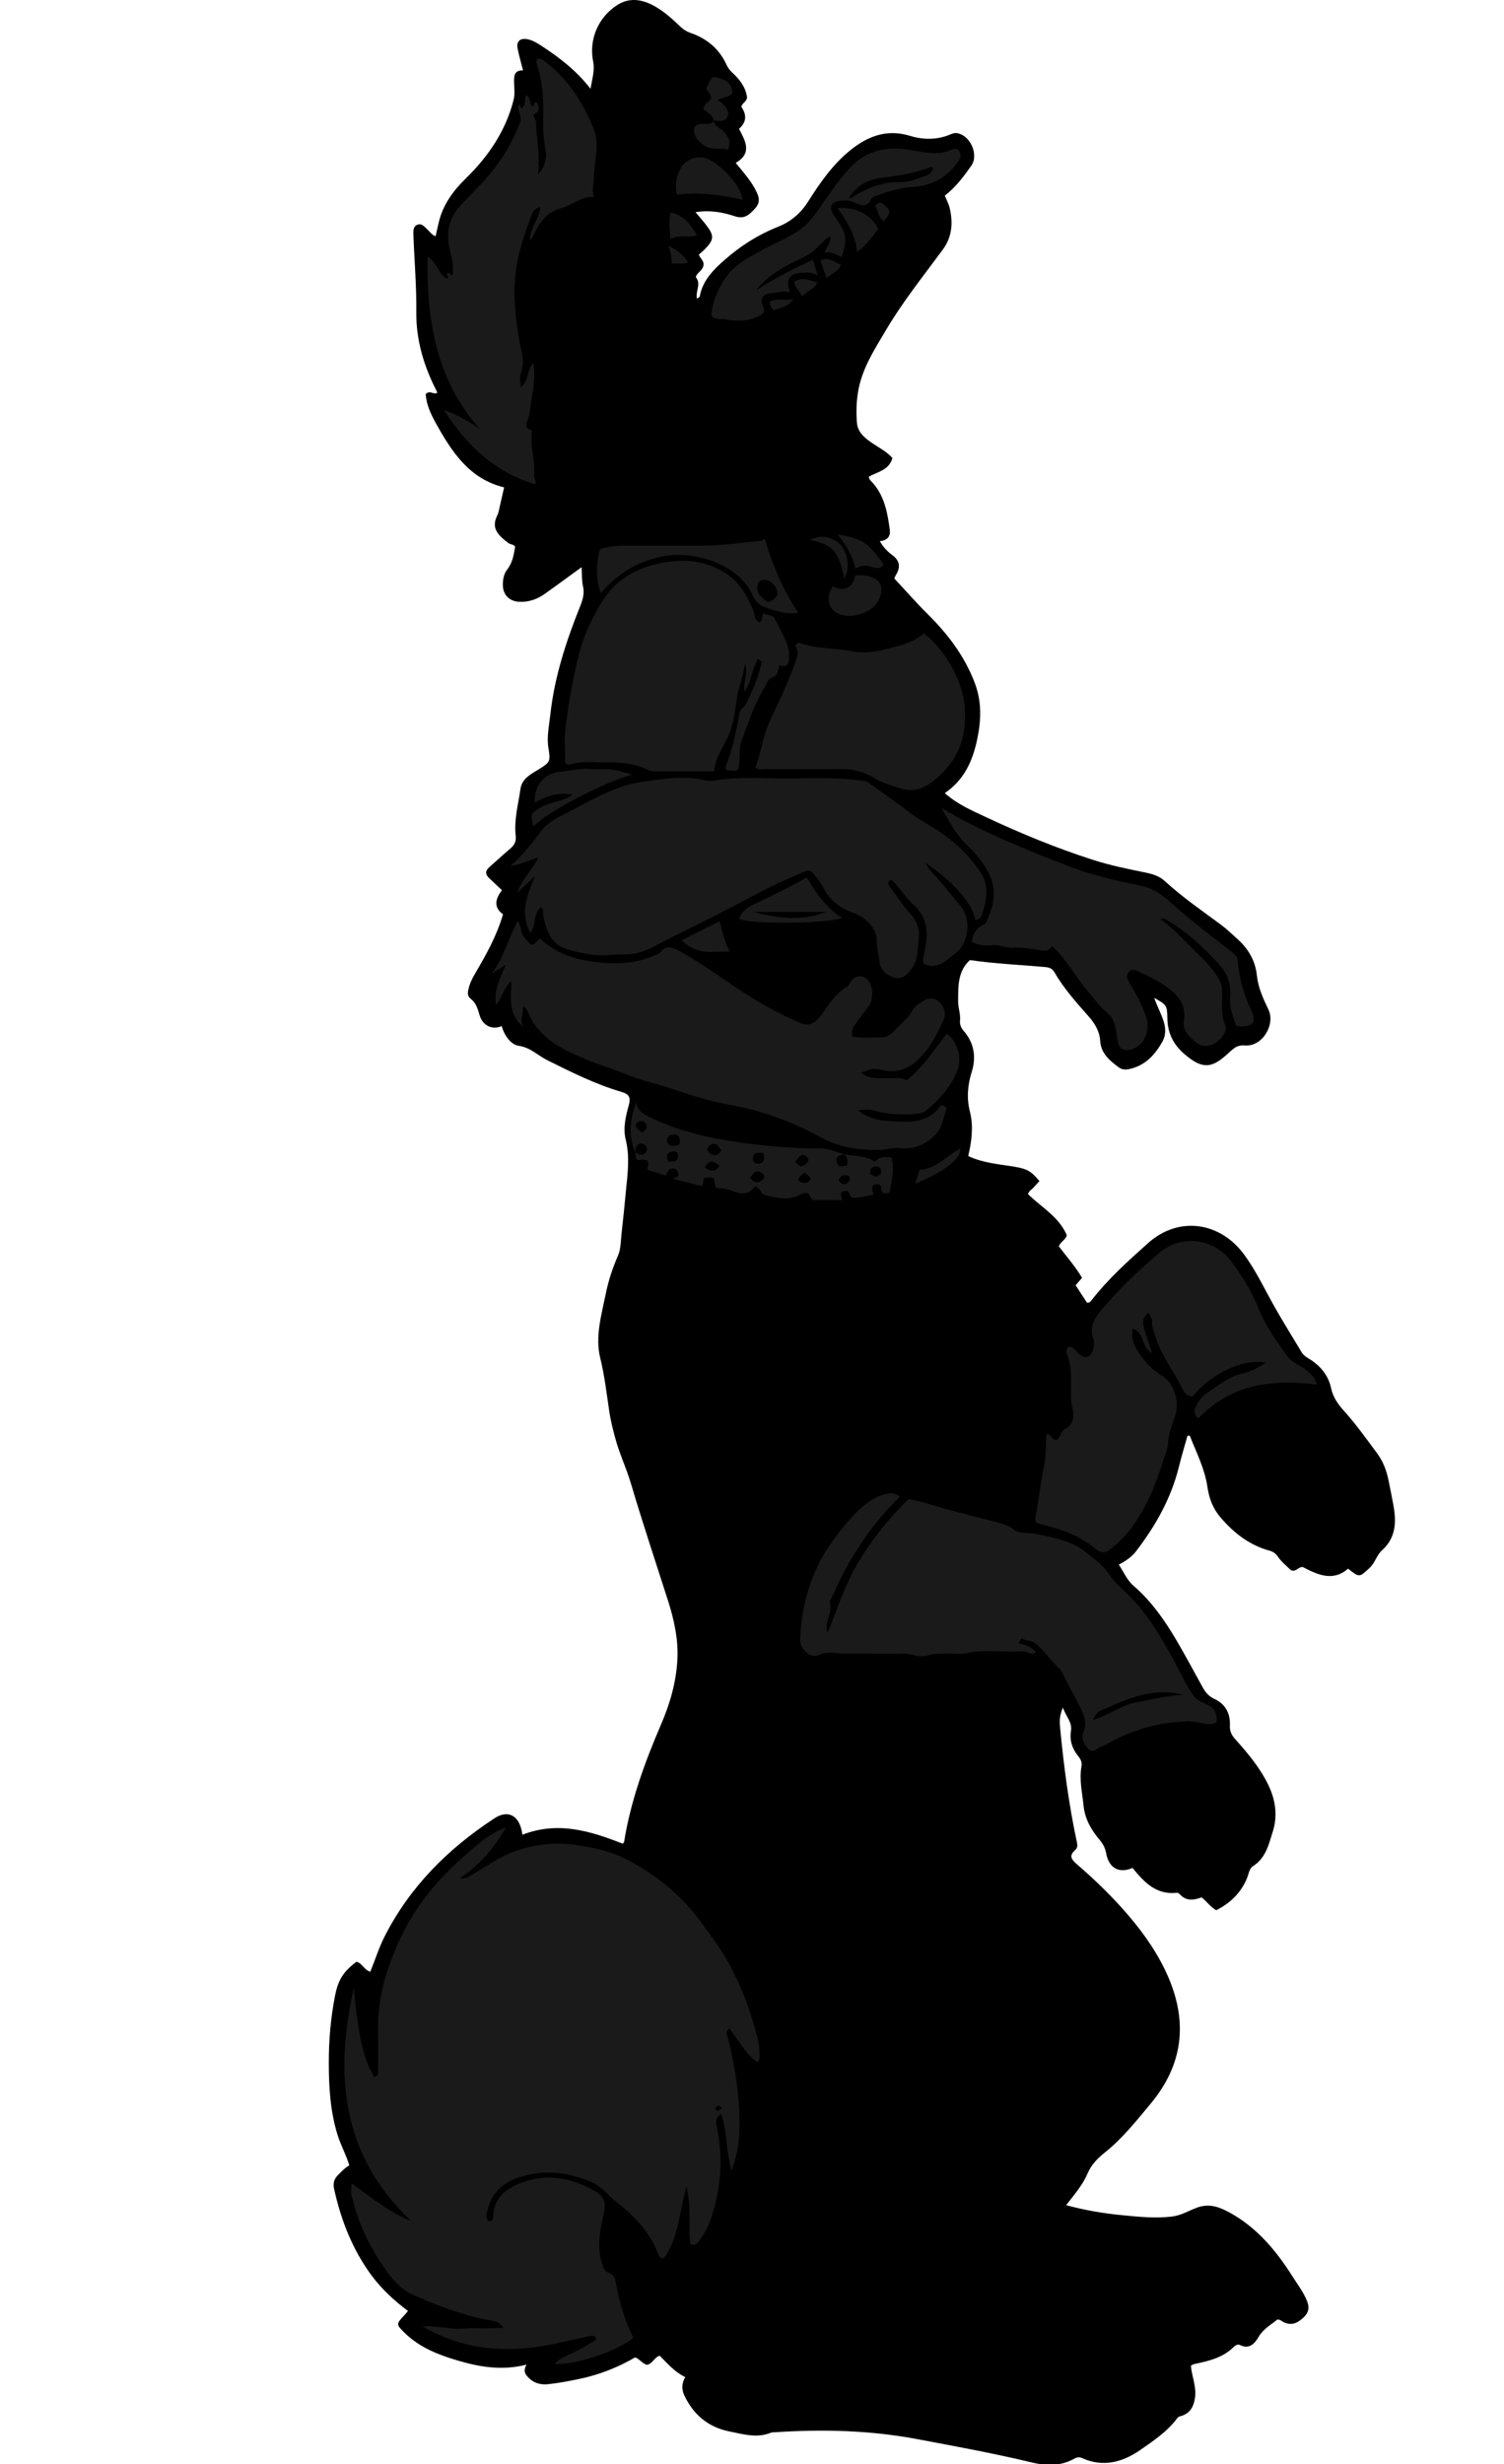 <?xml version="1.0" encoding="utf-8"?>
<!-- Generator: Adobe Illustrator 24.0.2, SVG Export Plug-In . SVG Version: 6.00 Build 0)  -->
<svg version="1.1" id="Layer_1" xmlns="http://www.w3.org/2000/svg" xmlns:xlink="http://www.w3.org/1999/xlink" x="0px" y="0px"
	 viewBox="0 0 160 262.1" style="enable-background:new 0 0 160 262.1;" xml:space="preserve">
<style type="text/css">
	.st0{fill:#1A1A1A;}
</style>
<g>
	<g>
		<path d="M55.57,195.15c3.78-1.47,7.24-0.4,10.67,0.95c0.06-0.06,0.14-0.11,0.15-0.17c0.7-4.38,2.21-8.51,3.95-12.55
			c0.95-2.2,1.59-4.47,1.72-6.82c0.12-2.11-0.33-4.21-0.97-6.23c-1.34-4.19-2.73-8.35-3.98-12.57c-0.49-1.64-1.24-3.2-1.68-4.87
			c-0.25-0.93-0.48-1.86-0.62-2.81c-0.28-1.89-0.5-3.79-0.96-5.66c-0.55-2.26,0.13-4.52,0.58-6.75c0.28-1.41,0.73-2.78,1.31-4.11
			c0.31-0.72,0.29-1.49,0.37-2.24c0.18-1.59,0.34-3.18,0.49-4.77c0.18-1.79,0.41-3.56-0.04-5.36c-0.3-1.22,0.01-2.47,0.34-3.67
			c0.21-0.76,0.05-1.14-0.78-1.38c-2.77-0.81-5.34-2.1-7.91-3.38c-1.01-0.5-1.78-1.35-3.05-1.53c-0.81-0.12-1.52-1.1-1.79-2.09
			c-1.01,0.44-2.04-0.05-2.36-1.19c-0.19-0.67-0.38-1.29-0.95-1.73c-0.33-0.26-0.32-0.61-0.23-0.98c0.13-0.59,0.38-1.13,0.69-1.65
			c1.17-2,2.32-4.02,2.99-6.34c-1.03-0.75-0.82-1.65-0.11-2.56c-0.49-0.46-0.91-0.87-1.34-1.27c-0.45-0.41-0.46-0.79,0.01-1.2
			c0.72-0.63,1.42-1.29,2.16-1.91c0.46-0.38,0.71-0.77,0.63-1.43c-0.19-1.69,0.28-3.33,0.51-4.98c0.15-1.09,1.14-1.58,1.99-2.1
			c1.15-0.71,1.22-0.84,0.99-2.18c-0.21-1.2,0.06-2.39,0.19-3.57c0.44-4.04,1.69-7.87,3.2-11.62c0.27-0.68,0.45-1.33,0.28-2.08
			c-0.14-0.61-0.1-1.26-0.15-2.02c-1.32,0.96-2.58,1.88-3.85,2.79c-0.83,0.6-1.74,0.94-2.79,0.89c-1.01-0.05-1.7-0.71-1.73-1.71
			c-0.02-0.62,0.08-1.24,0.45-1.71c0.58-0.74,0.71-1.58,0.85-2.45c-0.18-0.26-0.51-0.22-0.72-0.38c-1.25-0.94-1.83-1.67-1.15-3
			c0.12-0.24,0.15-0.54,0.22-0.81c0.15-0.66,0.3-1.32,0.48-2.11c-3.71-0.9-5.57-3.79-7.26-6.82c-0.55-0.99-1.03-2.04-1.08-3.11
			c0.47-0.45,0.78,0.09,1.21-0.12c0,0,0.02-0.06-0.03-0.16c-1.36-2.63-2.21-5.42-2.18-8.38c0.03-2.76-0.21-5.5-0.31-8.25
			c-0.01-0.38-0.05-0.86,0.36-1.07c0.5-0.25,0.8,0.18,1.12,0.47c0.26,0.23,0.44,0.57,0.88,0.73c0.11-0.49,0.22-0.98,0.33-1.46
			c0.45-1.89,1.51-3.35,2.9-4.71c2.4-2.34,4.26-5.08,5.08-8.39c0.14-0.57,0.05-1.19,0.04-1.79c-0.01-0.67-0.02-1.32,0.95-1.29
			c-0.21-0.84-0.43-1.57-0.57-2.31C54.89,4.4,55.36,4,56.15,4.18c0.52,0.11,0.96,0.38,1.4,0.66c1.91,1.25,3.72,2.61,5.27,4.6
			c0.18-1.08,0.47-1.94,0.28-2.9c-0.47-2.34,0.54-4.71,2.57-6.01c1.37-0.87,2.76-0.57,4.06,0.18c1.01,0.58,1.86,1.37,2.7,2.17
			c0.3,0.28,0.61,0.47,1,0.61c1.74,0.59,3.07,1.68,3.84,3.36c0.16,0.34,0.35,0.62,0.62,0.86c0.78,0.72,1.42,1.52,1.58,2.62
			c0.02,0.43-0.47,0.58-0.61,1.02c0.54,0.78,0.63,1.59-0.24,2.35c0.65,1.27,1.46,2.57-0.35,3.63c0.75,0.91,1.46,1.72,1.99,2.65
			c0.72,1.28,0.63,1.74-0.44,2.7c-0.5,0.45-1,0.54-1.65,0.32c-1.32-0.44-2.67-0.67-4.18-0.43c0.41,0.49,0.78,0.9,1.11,1.33
			c0.91,1.18,0.89,1.58-0.17,2.66c-0.17,0.17-0.36,0.32-0.58,0.52c0.12,0.39,0.52,0.64,0.5,1.05c-0.02,0.45-0.37,0.69-0.63,0.98
			c-0.11,0.13-0.24,0.31-0.16,0.42c0.54,0.71-0.09,1.46,0.08,2.23c0.13-0.09,0.28-0.15,0.3-0.22c0.3-1.69,1.43-2.83,2.64-3.89
			c1.69-1.49,3.57-2.69,5.67-3.52c1.39-0.55,2.45-1.46,3.24-2.72c1.26-2,2.62-3.94,4.48-5.44c1.86-1.5,3.89-2.27,6.34-1.52
			c1.44,0.44,2.92,0.44,4.34-0.17c0.18-0.08,0.39-0.14,0.57-0.13c1.46,0.14,2.46,2.29,1.6,3.49c-0.81,1.14-1.64,2.27-2.81,3.17
			c0.18,0.44,0.41,0.86,0.52,1.3c0.36,1.57,0.28,3.07-0.74,4.45c-2.06,2.8-4.25,5.52-6.02,8.52c-1.25,2.12-2.63,4.2-3.01,6.74
			c-0.16,1.04-0.18,2.07-0.1,3.11c0.07,1.06,0.86,1.68,1.66,2.22c0.72,0.49,1.51,0.88,2.12,1.57c-0.36,1.29-1.57,1.46-2.51,1.98
			c0,0.28,0.2,0.43,0.36,0.6c1.31,1.44,1.63,3.25,1.87,5.08c0.09,0.72-0.32,1.11-1.06,1.18c0.35,0.63,0.81,1.1,1.31,1.47
			c0.8,0.59,0.91,1.24,0.44,2.06c-0.12,0.2-0.21,0.42-0.21,0.44c1.22,1.3,2.32,2.57,3.51,3.75c2.13,2.1,3.9,4.41,5,7.23
			c0.8,2.03,0.75,4.02,0.31,6.11c-0.48,2.3-1.37,4.32-3.45,5.74c1.38,1.22,2.93,1.87,4.42,2.57c3.69,1.73,7.46,3.28,11.35,4.53
			c1.83,0.59,3.71,0.97,5.59,1.35c0.76,0.16,1.47,0.37,2.05,0.91c1.86,1.7,3.94,3.14,5.96,4.63c0.64,0.48,1.22,1.03,1.81,1.57
			c1.14,1.04,1.86,2.29,2.02,3.83c0.14,1.3,0.66,2.45,1.22,3.61c0.79,1.64-0.66,3.99-2.49,3.84c-0.69-0.06-1.04,0.18-1.45,0.54
			c-0.21,0.18-0.42,0.37-0.63,0.56c-1.6,1.42-2.6,1.26-4.2-0.05c-1.23-1-1.95-2.25-1.97-3.92c-0.02-1.46-0.12-1.46-1.4-2.19
			c0.35,1,0.8,1.78,1.04,2.63c0.22,0.77,0.16,1.46-0.2,2.08c-0.79,1.38-1.82,2.5-3.5,2.86c-0.45,0.1-0.79,0.05-1.11-0.18
			c-0.97-0.72-1.9-1.48-1.98-2.83c-0.07-1.05-0.6-1.89-1.28-2.65c-1.3-1.47-2.6-2.93-3.59-4.64c-0.21-0.36-0.5-0.51-0.97-0.55
			c-2.66-0.24-5.34-0.35-8.02-0.74c-1.33,1.22-1.24,2.85-1.25,4.42c0,0.66,0.27,1.33,0.2,2.02c-0.04,0.41,0.11,0.77,0.39,1.09
			c1.12,1.29,1.35,2.8,0.85,4.38c-0.44,1.41-0.55,2.79-0.18,4.24c0.38,1.54,0.19,3.1-0.19,4.69c1.41,0.67,2.96,0.84,4.49,1.07
			c1.74,0.26,2.15,0.46,3.09,1.6c-0.22,0.23-0.44,0.45-0.65,0.7c-0.18,0.21-0.46,0.32-0.57,0.68c1.41,1.39,3.28,2.39,4.13,4.37
			c-0.1,0.49-0.66,0.67-0.85,1.18c0.82,1.09,1.75,2.13,2.47,3.35c-0.21,0.25-0.42,0.49-0.68,0.8c0.4,0.62,0.81,1.25,1.2,1.84
			c0.25,0.03,0.36-0.08,0.46-0.21c1.77-2.29,3.91-4.21,6.06-6.13c3.24-2.89,7.65-2.27,10.22,1.25c1.28,1.75,2.18,3.7,3.24,5.57
			c0.92,1.63,1.92,3.22,2.88,4.83c0.22,0.36,0.58,0.54,0.91,0.75c1.12,0.73,1.92,1.71,2.2,3.02c0.21,0.99,0.75,1.75,1.4,2.46
			c1.28,1.43,2.39,2.99,3.53,4.53c0.63,0.85,0.98,1.83,1.19,2.86c0.18,0.9,0.37,1.8,0.53,2.71c0.31,1.76,0.23,3.4-1.24,4.72
			c-0.56,0.5-0.72,1.31-1.3,1.85c-1.11,1.03-1.07,1.06-2.3,0.09c-1.62,1.41-3.23,0.65-4.83-0.18c-0.39-0.01-0.61,0.37-1.01,0.41
			c-0.07-0.03-0.21-0.04-0.29-0.11c-0.45-0.45-0.97-0.86-1.32-1.38c-0.25-0.37-0.52-0.55-0.92-0.66c-2.12-0.58-3.77-1.87-5.18-3.51
			c-0.81-0.94-1.23-2.02-1.41-3.25c-0.28-1.95-1.18-3.68-1.88-5.47c-0.08,0-0.16,0.01-0.24,0.01c-0.31,1.1-0.64,2.19-0.91,3.29
			c-0.83,3.36-2.49,6.3-4.58,9.02c-0.42,0.54-0.98,0.96-1.82,1.4c0.51,0.75,0.85,1.62,1.55,2.23c2.6,2.24,4.25,5.16,5.88,8.1
			c0.5,0.91,1,1.82,1.5,2.73c0.29,0.53,0.66,0.96,1.25,1.23c1.19,0.54,1.7,1.59,1.64,2.82c-0.03,0.65,0.2,1.04,0.58,1.47
			c1.33,1.49,2.62,3.02,3.5,4.84c0.78,1.61,1.02,3.28,0.48,4.99c-0.43,1.36-0.74,2.79-2.09,3.65c-0.42,0.27-0.46,0.82-0.64,1.26
			c-0.64,1.59-1.79,2.68-3.28,3.44c-0.64-0.35-0.98-0.92-1.56-1.37c-0.78,0.29-1.62,0.45-2.32-0.33c-0.07-0.08-0.21-0.17-0.3-0.16
			c-2.22,0.26-3.5-1.14-4.73-2.64c-1.41,0.62-2.51,0.03-2.8-1.54c-0.1-0.57-0.33-1.01-0.71-1.46c-0.89-1.04-1.56-2.23-1.7-3.63
			c-0.14-1.39-0.47-2.77-0.22-4.17c0.08-0.44-0.08-0.76-0.35-1.09c-0.63-0.78-0.93-1.67-0.77-2.68c0.16-0.94-0.53-1.52-0.85-2.48
			c-0.37,0.82-0.37,1.43-0.31,2.07c0.39,4.06,0.91,8.1,1.76,12.09c0.08,0.36,0.17,0.72-0.16,1c-0.73,0.64-0.32,1.05,0.23,1.53
			c1.97,1.7,3.83,3.51,5.52,5.5c1.69,1.99,3.15,4.1,4.19,6.53c2.09,4.9,1.48,9.35-1.92,13.43c-1.51,1.81-2.97,3.66-4.83,5.15
			c-0.78,0.62-1.46,1.3-1.87,2.27c-0.51,1.2-1.39,2.21-2.27,3.35c2.07,0.56,4.02,0.88,6,1.07c1.75,0.17,3.49,0.35,5.26,0.14
			c1-0.12,1.8-0.64,2.69-0.96c1.33-0.48,2.44-0.02,3.52,0.58c2.88,1.6,4.91,4.06,6.63,6.78c0.53,0.84,1.14,1.62,1.52,2.57
			c0.33,0.83,0.12,1.35-0.49,1.88c-0.7,0.61-1.31,0.73-2.06,0.35c-0.17-0.09-0.3-0.27-0.61-0.24c-0.66,0.55-1.48,0.97-1.99,1.85
			c-0.38,0.63-0.95,1.37-1.96,0.86c-0.24-0.12-0.49,0.01-0.66,0.18c-1.17,1.17-2.69,1.52-4.22,1.84c-0.11,0.02-0.21,0.1-0.36,0.17
			c0.09,1.14,0.61,2.21,0.44,3.4c-0.14,0.93-0.47,1.59-1.36,1.92c-0.18,0.07-0.37,0.06-0.51,0.24c-1.07,1.45-2.56,2.44-4,3.44
			c-1.85,1.27-3.9,1.83-6.1,0.85c-0.34-0.15-0.58-0.12-0.88,0.05c-1.49,0.82-2.99,0.77-4.63,0.37c-4-0.96-8.05-1.7-12.1-2.46
			c-5-0.94-10.01-1.06-15.05-0.73c-0.16,0.01-0.33-0.01-0.48,0.05c-1.51,0.62-2.99,0.15-4.46-0.14c-2.22-0.45-3.79-1.78-4.76-3.82
			c-0.3-0.64-0.29-1.3,0.1-1.95c-1.15-0.56-1.9-1.46-2.72-2.28c-0.57,0.17-0.74,0.84-1.33,0.97c-0.49-0.08-0.74-0.58-1.28-0.79
			c-1.81,1.05-3.81,1.85-5.93,2.29c-1.09,0.23-2.2,0.44-3.31,0.56c-0.81,0.09-1.56-0.1-2.17-0.76c-0.35-0.38-0.49-0.69-0.15-1.32
			c-2.6,0.67-4.99,0.25-7.33-0.44c-2.04-0.6-4.01-1.37-5.58-2.89c-0.99-0.96-0.98-0.97-0.04-1.97c0.11-0.11,0.2-0.24,0.34-0.41
			c-1.47-1.1-2.78-2.31-3.86-3.76c-2.06-2.78-3.28-5.93-4.01-9.28c-0.12-0.56,0.03-1.02,0.43-1.42c0.37-0.36,0.71-0.75,1.2-1.02
			c-0.34-1.15-0.92-2.16-1.26-3.27c-0.76-2.48-0.92-5.04-0.92-7.59c-0.01-2.44,0.2-4.87,0.68-7.27c0.33-1.63,0.88-2.49,2.26-3.53
			c0.61,0.14,0.81,0.87,1.47,1.06c0.52-1.25,0.91-2.54,1.52-3.74c2.68-5.28,6.71-9.3,11.6-12.52
			C54.05,192.39,55.33,193.11,55.57,195.15z"/>
	</g>
</g>
<g>
	<path class="st0" d="M53.83,194.35c-1.29,2.23-2.73,4-4.93,5.43c0.7,0.07,0.97-0.17,1.28-0.35c1.75-1.03,3.39-2.25,5.4-2.79
		c1.84-0.5,3.65-0.7,5.59-0.42c1.93,0.28,3.81,0.68,5.5,1.56c3.14,1.62,5.83,3.81,7.95,6.73c1.04,1.42,2.12,2.84,2.94,4.37
		c1.03,1.92,1.9,3.94,2.51,6.05c0.35,1.24,0.8,2.47,0.73,3.79c-0.01,0.19,0.05,0.4-0.24,0.63c-1.27-0.93-2-2.33-2.95-3.58
		c-0.58,0.33-0.2,0.83-0.13,1.13c0.82,3.39,1.33,6.81,1.16,10.3c-0.06,1.21-0.37,2.37-0.81,3.71c-0.61-2.12-0.44-4.16-1.12-6.07
		c-0.7,0.42-0.53,1.01-0.43,1.47c0.71,3.48,0.39,6.87-0.83,10.18c-0.24,0.65-0.67,1.24-1.06,1.83c-0.19,0.29-0.46,0.59-0.96,0.36
		c-0.24-1.98,0.15-4.04-0.4-6.08c-0.77,2.57-0.79,5.36-2.39,7.59c-0.32,0.02-0.49-0.12-0.56-0.3c-0.85-2.35-2.46-4.07-4.39-5.58
		c-0.93-0.73-1.62-1.73-2.76-2.22c-2.5-1.05-5.03-1.36-7.66-0.52c-1.88,0.6-3.07,1.81-3.47,3.75c-0.07,0.35-0.13,0.73,0.28,0.96
		c0.25-0.06,0.39-0.21,0.39-0.47c0.01-2.48,2.12-3.47,4-3.95c2.3-0.59,4.5-0.07,6.57,1.05c1.21,0.65,1.48,1.23,1.19,2.54
		c-0.38,1.69-0.75,3.38-0.24,5.12c0.14,0.47,0.29,1.02,0.72,1.16c0.6,0.2,0.72,0.57,0.81,1.08c0.37,2.04,0.94,4.02,1.86,5.85
		c-1.82,1.47-6.23,2.93-8.38,2.78c0.62-0.72,1.49-0.92,2.22-1.31c0.76-0.41,1.52-0.79,2.23-1.32c-0.14-0.3-0.27-0.42-0.63-0.35
		c-2.3,0.47-4.58,1.1-6.9,1.31c-3.74,0.33-7.38-0.23-10.95-2.32c1.61-0.1,2.93,0.34,4.28,0.23c1.36-0.11,2.74,0.05,4.29-0.1
		c-0.58-0.84-1.28-0.73-1.84-0.85c-2.73-0.58-5.33-1.55-7.85-2.69c-1.37-0.63-2.31-1.85-3.16-3.11c-1.49-2.2-2.6-4.54-3.21-7.13
		c-0.04-0.19-0.14-0.37-0.13-0.57c0.01-0.28,0.03-0.55,0.05-1.01c2.07,1.5,3.96,3.06,6.32,4.01c-7.4-7.03-8.17-15.58-6.07-24.81
		c0.42,5.15,1.13,7.95,2.19,9.51c0.47-0.13,0.38-0.52,0.38-0.85c0.01-1.48,0.01-2.96,0-4.44c-0.02-3.12,0.84-6.02,2.09-8.86
		c1.56-3.54,3.86-6.51,6.73-9.05C50.45,196.48,51.81,195.16,53.83,194.35z M76.83,224.2c-0.19-0.11-0.31-0.24-0.43-0.23
		c-0.11,0.01-0.22,0.16-0.33,0.25c0.09,0.11,0.16,0.29,0.27,0.3C76.44,224.53,76.56,224.38,76.83,224.2z"/>
	<path class="st0" d="M103.77,97.83c-0.42-1.77-2.08-3.82-5.35-6.09c0.25,0.37,0.45,0.79,0.76,1.1c1.06,1.07,1.94,2.29,2.93,3.42
		c1.36,1.55,0.85,4.19-0.44,5.11c-0.84,0.6-1.54,1.51-2.78,1.33c-0.58-0.08-0.78-0.17-0.65-0.88c0.14-0.8,0.36-1.61,0.35-2.45
		c-0.02-1.3-0.48-2.31-1.47-3.19c-0.72-0.65-1.26-1.49-1.9-2.23c-0.15-0.17-0.3-0.38-0.59-0.35c-0.25,0.33-0.1,0.56,0.12,0.84
		c0.7,0.9,1.28,1.89,2.06,2.72c0.75,0.8,1.06,1.7,0.93,2.7c-0.14,1.09-0.03,2.22-0.78,3.23c-0.48,0.65-1,1.07-1.7,0.92
		c-0.86-0.19-1.61-0.79-1.7-1.73c-0.08-0.78-0.32-1.54-0.3-2.35c0.02-1.13-1.2-2.38-2.34-2.78c-1.37-0.48-2.54-1.26-3.26-2.59
		c-0.09-0.17-0.17-0.36-0.28-0.52c-1.34-1.83-1.04-1.65-2.9-0.86c-1.94,0.82-3.81,1.8-5.67,2.79c-2.65,1.42-5.37,2.73-8.06,4.08
		c-0.7,0.35-1.35,0.77-2.09,1.04c-0.67,0.25-1.33,0.43-2.06,0.42c-1.21-0.01-2.39,0.2-3.62,0.03c-0.94-0.13-1.86-0.32-2.74-0.61
		c-1.74-0.58-2.17-2.1-2.47-3.67c-0.05-0.25,0.11-0.56-0.21-0.77c-0.9,0.7-0.49,1.92-1.12,2.76c-1.22-2.15-0.32-4.08,0.47-6.08
		c-0.63,0.6-1.26,1.2-1.9,1.81c0.48-1.39,1.57-2.39,2.26-3.77c-0.99,0.24-1.82,0.77-2.95,0.89c1.28-1.16,2.27-2.38,3.2-3.65
		c0.84-1.15,2.16-1.66,3.37-2.29c2.39-1.25,4.76-2.64,7.48-3.01c2.18-0.29,4.39-0.69,6.61-0.16c0.34,0.08,0.73,0.09,1.07,0.03
		c2.85-0.48,5.73-0.16,8.59-0.22c2.34-0.05,4.69-0.08,7.03,0.22c0.33,0.04,0.59,0.11,0.86,0.32c1.38,1.03,2.83,1.97,4.18,3.04
		c0.93,0.74,1.99,1.26,2.97,1.9c1.91,1.24,3.55,2.79,4.74,4.68c0.84,1.34,0.51,2.98,0,4.47c-0.05,0.14-0.21,0.24-0.33,0.34
		C104.01,97.81,103.91,97.9,103.77,97.83z"/>
	<path class="st0" d="M91.61,114.09c0.79,0.69,1.64,0.57,2.45,0.6c0.82,0.04,1.66-0.19,2.39,0.23c1.78-1.43,2.94-3.3,4.29-4.99
		c1.12,0.89,1.63,2.63,1.09,3.97c-0.68,1.68-1.86,3.03-3.24,4.17c-0.42,0.34-1.07,0.44-1.66,0.45c-1.35,0.04-2.69-0.03-3.99-0.41
		c-0.47-0.14-0.95-0.07-1.66-0.01c1.48,1.19,3.11,1.14,4.64,1.21c1.62,0.08,3.2-0.28,4.16-1.74c0.39,0.01,0.66,0.25,0.6,0.41
		c-0.33,0.91-0.45,1.94-1.12,2.66c-1.01,1.07-2.28,1.65-3.82,1.48c-0.79-0.09-1.58,0.2-2.35,0.2c-2.11,0-4.14-0.27-6.09-1.35
		c-3.01-1.66-6.23-2.84-9.66-3.46c-2.06-0.37-4.09-0.98-6.09-1.68c-1.51-0.52-3.1-0.84-4.58-1.43c-2.36-0.94-4.82-1.62-7.07-2.85
		c-1.52-0.84-2.8-1.91-3.56-3.51c-0.16-0.34-0.21-0.76-0.71-1.01c0.07,0.74-0.37,1.36,0,2.17c-1.62-1.37-1.26-3.08-1.22-4.84
		c-0.9,0.7-0.93,1.8-1.65,2.49c-0.23-1.5,0.42-2.76,1.06-4.25c-0.66,0.42-1.07,0.68-1.49,0.94c1.24-1.64,1.73-3.66,2.75-5.6
		c0.42,0.62,0.26,1.24,0.67,1.73c0.84,1.03,0.82,1.1,1.67,0.14c1.88,1.77,4.23,2.4,6.7,2.59c1.81,0.14,3.63,0.03,5.34-0.71
		c0.29-0.12,0.64-0.21,0.82-0.43c0.6-0.75,1.2-0.53,1.89-0.16c2.8,1.51,5.3,3.49,8,5.14c1.61,0.98,3.28,1.84,5,2.58
		c0.83,0.36,1.5,0.03,2.09-0.73c0.86-1.12,1.56-2.37,2.83-3.13c0.25-0.15,0.35-0.52,0.56-0.75c0.47-0.51,1.23-0.48,1.67,0.03
		c0.58,0.68,0.65,1.97,0.11,2.75c-0.44,0.65-0.95,1.24-1.4,1.89c-0.26,0.39-0.55,0.8-0.32,1.39c1.01,0.17,2.09,0.07,3.15,0.06
		c0.69,0,1.17-0.55,1.56-0.98c0.56-0.6,1.27-1.11,1.64-1.84c0.3-0.6,0.86-0.83,1.32-1.13c0.38-0.25,1-0.28,1.45,0.12
		c0.61,0.53,0.87,1.3,0.57,1.94c-0.72,1.53-1.4,3.02-2.75,4.28c-1.39,1.3-2.65,1.39-4.24,1.01
		C92.83,113.6,92.27,113.85,91.61,114.09z"/>
	<path class="st0" d="M95.74,159.18c-3.36,3.28-5.72,7.08-7.49,11.28c0.44,1.08-0.66,2.07-0.19,3.19c1.04-2.57,1.86-5.19,3.29-7.55
		c1.48-2.44,3.25-4.64,5.29-6.65c1.09,0.17,2.11,0.51,3.15,0.81c2.13,0.62,4.29,1.14,6.44,1.7c0.57,0.15,1.1,0.31,1.59,0.7
		c0.67,0.53,1.58,0.31,2.38,0.48c1.87,0.4,3.77,0.71,5.3,1.95c0.9,0.73,1.87,1.39,2.53,2.42c0.46,0.72,1.16,1.31,1.79,1.92
		c1.97,1.87,3.36,4.14,4.68,6.48c0.81,1.43,1.46,2.93,2.36,4.31c0.33,0.51,0.77,0.75,1.29,0.96c1.03,0.4,1.37,0.97,1.27,2.05
		c-1.03,0.41-2.02-0.18-3.04-0.15c-3.04,0.1-5.87,0.85-8.51,2.37c-0.24,0.14-0.49,0.24-0.75,0.34c-0.44,0.17-0.88,0.76-1.37,0.2
		c-0.43-0.49-0.8-1.03-0.48-1.8c0.31-0.76,0.2-1.46-0.2-2.29c-0.68-1.4-1.48-2.74-2.14-4.15c-0.02-0.04-0.03-0.08-0.05-0.11
		c-1.04-0.85-1.71-2.05-2.79-2.88c-0.43-0.33-0.92-0.19-1.32-0.46c-0.08-0.05-0.35,0.16-0.33,0.52c0.64,0.09,1.25,0.37,1.76,0.89
		c-0.5,0.48-0.92-0.11-1.37-0.08c-2.02,0.14-4.06-0.23-6.08,0.22c-0.57,0.13-1.2,0.01-1.8,0.03c-0.75,0.02-1.49-0.05-2.24,0.2
		c-0.9,0.3-1.79-0.23-2.72-0.2c-2.03,0.06-4.06-0.04-6.09,0.01c-0.93,0.02-1.83-0.35-2.82,0.16c-0.82,0.42-2-0.65-1.96-1.65
		c0.14-3.89,1.24-7.46,3.56-10.64c0.83-1.14,1.71-2.23,2.74-3.19c0.83-0.78,1.75-1.43,2.9-1.68
		C94.76,158.82,95.19,158.75,95.74,159.18z M125.89,180.28c-2.31-0.66-4.84-0.16-7.94,1.31c-0.57,0.27-1.36,0.33-1.68,1.36
		c1.74-0.53,3.07-1.63,4.65-1.89C122.57,180.77,124.19,180.32,125.89,180.28z"/>
	<path class="st0" d="M140.1,147.27c-4.77-0.59-9.14-0.07-12.6,3.59c-0.54-0.35-0.47-0.88-0.28-1.26c0.26-0.52,0.62-1.07,1.09-1.37
		c1.24-0.79,2.35-1.81,3.87-2.14c0.85-0.18,1.67-0.59,2.46-1.15c-2.82-0.51-6.19,1.59-7.74,3.57c-0.59,0.06-0.92-0.4-1.1-0.77
		c-0.96-1.96-2.36-3.68-2.96-5.82c-0.12-0.42-0.33-0.8-0.27-1.25c0.05-0.43-0.23-0.7-0.42-1.06c-0.84,1-0.71,0.9,0.41,4.28
		c-1.2-0.48-0.73-2.18-2.08-2.57c-0.24,1.38,0.49,2.37,1.21,3.29c0.53,0.67,1.17,1.28,1.94,1.73c1.33,0.78,1.87,2.84,1.38,4.29
		c-0.32,0.95-0.71,1.9-0.76,2.93c-0.03,0.67-0.36,1.29-0.54,1.9c-0.75,2.5-1.78,4.91-3.33,7.04c-0.6,0.83-1.38,1.56-2.17,2.22
		c-0.42,0.36-0.97,0.6-1.6,0.07c-1.62-1.36-3.54-2.12-5.59-2.59c-0.99-0.23-0.97-0.29-0.78-1.26c0.31-1.69,0.48-3.41,0.84-5.09
		c0.24-1.11,0.15-2.21,0.24-3.31c0.09,0.01,0.2-0.02,0.24,0.02c0.83,0.85,0.83,0.85,1.44-0.25c0.06-0.1,0.12-0.23,0.22-0.28
		c1.15-0.57,1.04-1.56,0.81-2.55c-0.1-0.44-0.08-0.87-0.09-1.3c-0.02-1.42,0.13-2.85-0.46-4.21c-0.06-0.13-0.02-0.32,0-0.47
		c0.01-0.07,0.08-0.13,0.12-0.2c0.61-0.16,0.82,0.38,1.16,0.68c0.82,0.71,1.37,0.3,1.56-0.58c0.07-0.31,0.1-0.67,0-0.95
		c-0.6-1.69,0.55-2.77,1.45-3.81c1.69-1.96,3.6-3.72,5.57-5.39c2.33-1.98,5.8-1.56,7.65,0.92c1.15,1.54,2.14,3.15,2.87,4.94
		c0.78,1.9,1.94,3.61,3.18,5.25c0.45,0.59,1.23,0.82,1.82,1.28C139.4,146.04,139.86,146.46,140.1,147.27z"/>
	<path class="st0" d="M75.98,82.04c-2.21,0-4.29,0-6.36,0c-0.2,0-0.39-0.02-0.58-0.11c-1.41-0.7-2.93-0.87-4.47-0.84
		c-1.3,0.03-2.62-0.19-3.9,0.22c-0.18,0.06-0.4,0.02-0.57-0.22c0.08-1.13-0.1-2.3,0.04-3.51c0.32-2.69,0.78-5.34,1.44-7.96
		c0.49-1.96,1.32-3.72,2.35-5.45c1.34-2.25,3.34-3.54,5.76-4.14c2.66-0.65,5.28-0.58,7.7,1.08c1.38,0.96,2.1,2.29,2.72,3.75
		c0.19,0.44,0.09,1.05,0.66,1.32c0.51-0.14,0.12-0.67,0.48-0.94c0.32,0.28,0.93,0.08,1.17,0.56c0.54,1.09,1.17,2.13,1.49,3.31
		c0.06,0.22,0.01,0.48,0.02,0.72c0.03,0.74-0.16,1.23-1.01,0.92c-0.19,0.57-0.11,1.14-0.88,1.37c-0.34,0.1-0.53,0.73-0.77,1.12
		c-1.05,1.71-1.65,3.63-2.35,5.49c-0.25,0.65-0.23,1.41-0.26,2.13c-0.06,1.18-0.08,1.21-1.4,1.05c-0.01-0.14-0.08-0.32-0.03-0.44
		c0.72-1.83,1.11-3.74,1.44-5.66c0.07-0.42,0.53-0.58,0.7-0.94c0.65-1.34,1.24-2.69,1.6-4.14c0.04-0.17,0.08-0.31-0.03-0.43
		c-0.07-0.08-0.18-0.13-0.3-0.22c-0.67,1.07-0.68,2.39-1.43,3.49c-0.23-1.01,0.46-1.87,0.03-2.97c-0.15,1.43-0.73,2.59-0.88,3.87
		c-0.16,1.36-0.39,2.74-0.95,3.97C76.87,79.6,76.08,80.62,75.98,82.04z"/>
	<path class="st0" d="M45.48,27.29c1.01,0.55,1.11,1.85,2.08,2.34c0.32-0.17-0.18-0.41,0.04-0.57c0.27-0.11,0.3,0.19,0.45,0.26
		c0.05-0.1,0.1-0.16,0.11-0.22c0.13-0.92-0.14-1.81-0.34-2.68c-0.41-1.8,0.01-3.37,1.27-4.68c1.27-1.31,2.56-2.59,3.67-4.04
		c1.09-1.43,1.93-3.02,2.58-4.71c0.25-0.64-0.37-1.2-0.16-1.84c0.24,0.02,0.16,0.24,0.25,0.37c0.63-0.29,0.31-0.92,0.5-1.39
		c0.64,0.17,0.28,0.96,0.79,1.2c0.18-0.08,0-0.39,0.24-0.48c0.39,0.15,0.32,0.49,0.34,0.8c0.03,0.4-0.8,0.39-0.44,0.9
		c0.31,0.44,0.13,0.93,0.2,1.39c0.19,1.44,0.33,2.89,0.2,4.6c0.93-1.03,0.9-2.06,0.72-2.97c-0.3-1.47-0.16-2.93-0.19-4.4
		c-0.03-1.51-0.22-2.97-0.7-4.4c-0.05-0.14-0.01-0.31-0.01-0.47c0.39-0.2,0.67,0.07,0.87,0.22c2.43,1.83,3.99,4.26,5.16,7.07
		c0.77,1.85,0.07,3.54,0.07,5.3c0,0.67-0.26,1.33,0.01,2.07c-1.35-0.13-2.3,0.89-3.52,1.2c-1.37,0.34-2.17,1.33-2.76,2.54
		c-0.14,0.28-0.23,0.58-0.55,0.84c0.04-1.29,0.99-2.22,1.13-3.51c-0.54,0.1-0.76,0.39-0.92,0.82c-0.8,2.08-1.51,4.15-1.74,6.42
		c-0.25,2.41,0.04,4.68,0.43,7.02c0.18,1.08,0.63,2.2,0.15,3.37c-0.17,0.41-0.03,0.94-0.03,1.55c0.94-0.73,0.66-1.91,1.35-2.63
		c0.3,1.5-0.05,2.99-0.27,4.46c-0.08,0.52-0.09,1.08-0.32,1.61c-0.11,0.26-0.42,0.95,0.38,1.09c0.05,0.01,0.06,0.38,0.04,0.57
		c-0.13,1.44,0.42,2.84,0.24,4.27c-0.04,0.33,0.36,0.55,0.11,0.92c-4.27-1.27-7.27-4.12-9.7-7.91c1.43,0.52,2.64,1.19,3.85,2.06
		C46.4,40.41,45.37,34.07,45.48,27.29z"/>
	<path class="st0" d="M100.15,85.94c4.31,2.56,8.92,4.4,13.55,6.2c2.5,0.97,5.09,1.54,7.68,2.07c1.48,0.3,2.49,1.17,3.48,2.06
		c2.02,1.82,4.21,3.43,6.34,5.11c0.29,0.23,0.47,0.48,0.49,0.9c0.11,1.57,0.54,3.08,1.12,4.53c0.26,0.65,0.76,1.21,0.46,1.99
		c-0.47,0.45-1.06,0.41-1.75,0.32c-0.35-1-0.77-1.94-0.65-3.16c0.11-1.15-0.26-2.38-1.13-3.33c-1.74-1.91-3.6-3.66-5.87-4.93
		c-0.05-0.03-0.15,0.02-0.41,0.06c1.27,0.91,2.24,1.97,3.25,2.99c1.05,1.07,2.22,2.04,2.96,3.39c0.18,0.33,0.29,0.61,0.33,0.98
		c0.12,1.32-0.23,2.65,0.37,3.99c0.24,0.54-0.44,1.42-1.09,1.83c-0.56,0.35-1.31,0.45-1.87,0.05c-0.8-0.58-1.64-1.33-1.47-2.41
		c0.32-2.05-0.95-3.06-2.37-3.98c-0.79-0.51-1.66-0.89-2.5-1.31c-0.33-0.16-0.72-0.21-0.99,0.11c-0.29,0.34-0.22,0.7,0.03,1.08
		c0.75,1.19,1.43,2.44,1.85,3.79c0.43,1.38-0.24,3.03-1.72,3.38c-0.66,0.16-1.13-0.07-1.29-0.73c-0.26-1.09-0.16-2.38-1.11-3.14
		c-0.81-0.66-1.37-1.48-2.03-2.25c-1.26-1.46-2.18-3.18-3.53-4.57c-0.11-0.11-0.23-0.22-0.35-0.32c-0.51,0.79-1.3,0.4-1.88,0.33
		c-0.75-0.09-1.49-0.23-2.24-0.17c-0.77,0.07-1.46-0.35-2.23-0.27c-0.75,0.08-1.5,0.03-2.21-0.35c0.15-0.8,0.44-1.49,1.27-1.83
		c0.22-0.09,0.31-0.33,0.41-0.56c0.82-1.81,0.98-3.55-0.1-5.36c-0.62-1.04-1.4-1.9-2.25-2.71C101.6,88.63,100.94,87.25,100.15,85.94
		z"/>
	<path class="st0" d="M80.35,81.67c0.54-1.34,0.7-2.79,1.2-4.13c0.46-1.23,1.1-2.39,1.63-3.6c0.46-1.04,0.92-2.07,1.3-3.14
		c0.25-0.71,0.64-1.46,0.12-2.12c0.17-0.29,0.33-0.35,0.48-0.3c1.79,0.66,3.72,0.53,5.56,0.89c1.06,0.21,2.19,0.12,3.3-0.15
		c1.53-0.38,3.06-0.67,4.36-1.75c1.68,1.35,2.81,3.04,3.63,5c0.67,1.58,0.84,3.22,0.68,4.87c-0.23,2.38-1.36,4.26-3.25,5.77
		c-1.17,0.94-2.23,1.29-3.75,0.79c-0.85-0.28-1.68-0.49-2.47-0.97c-1.11-0.68-2.33-1.06-3.69-1.04c-2.64,0.05-5.28,0.02-7.92,0.01
		C81.16,81.8,80.76,81.9,80.35,81.67z"/>
	<path class="st0" d="M89.87,122.8c1.06,0.19,2.19,0.08,3.22,0.78c0.42-0.57,1.05-0.56,1.75-0.45c0.34,1.24,0.02,2.45-0.22,3.73
		c-0.42,0.07-0.85,0.25-0.88-0.5c-0.02-0.59-0.47-0.37-0.81-0.35c-0.21,0.34-0.16,0.67,0.03,1.06c-0.61,0.11-1.2,0.25-1.8,0.32
		c-0.33,0.04-0.67,0.11-0.8-0.44c-0.11-0.5-0.56-0.2-0.85-0.2c-0.11,0.33,0,0.58,0.09,0.89c-0.96,0-1.84,0-2.71,0
		c-0.32,0-0.56,0.05-0.73-0.44c-0.15-0.47-0.68-0.31-1.12-0.09c-1.25,0.64-2.55,0.28-3.79-0.03c-0.3-0.08-0.37-0.81-0.97-0.86
		c-1.12,1.55-2.46,0.08-3.7,0.18c-0.69,0.06-0.48-0.68-0.65-1.05c-0.32-0.2-0.64-0.08-0.91-0.1c-0.36,0.24-0.09,0.65-0.37,0.91
		c-0.99-0.25-2-0.51-3.03-0.77c0.14-0.23,0.65-0.12,0.54-0.59c-0.06-0.26-0.2-0.44-0.44-0.5c-0.56-0.14-0.7,0.38-0.92,0.74
		c-0.69-0.22-1.32-0.43-1.94-0.63c0.23-1.04,0.1-1.16-1-1.01c-0.34-0.21-0.18-0.58-0.29-0.87c0.13,0.08,0.26,0.18,0.4,0.24
		c0.41,0.15,0.7,0,0.82-0.4c0.09-0.3-0.05-0.56-0.34-0.67c-0.4-0.16-0.69,0.01-0.82,0.41c-0.05,0.14-0.02,0.31-0.03,0.47
		c-0.81-1.78-0.56-3.54,0.08-5.33c0.11,0.78,0.61,1.16,1.24,1.48c2.93,1.47,6.05,2.22,9.28,2.71c3.01,0.46,6.02,0.71,9.07,0.71
		c0.91,0,1.78,0.39,2.64,0.69c-0.51,0-1.05,0.07-0.9,0.74c0.14,0.62,0.66,0.5,1.09,0.38C90.25,123.48,90.12,123.12,89.87,122.8z
		 M71.65,121.88c0.42-0.01,0.76-0.16,0.69-0.53c-0.05-0.28-0.14-0.72-0.66-0.68c-0.42,0.03-0.72,0.17-0.71,0.62
		C70.99,121.75,71.31,121.9,71.65,121.88z M76.76,122.36c-0.36-0.39-0.58-1.02-1.27-0.53c-0.3,0.21-0.31,0.58-0.03,0.81
		C75.93,123,76.38,122.95,76.76,122.36z M79.81,125.28c0.44,0.57,0.89,0.63,1.34,0.18c0.2-0.2,0.23-0.47-0.1-0.69
		C80.43,124.33,80.15,124.76,79.81,125.28z M81.21,122.64c-0.55-0.05-1.05-0.11-1.11,0.56c-0.03,0.36,0.22,0.61,0.58,0.58
		C81.35,123.72,81.33,123.24,81.21,122.64z M84.6,123.55c0.43,0.64,0.8,0.59,1.23,0.17c0.33-0.32,0.08-0.68-0.09-0.77
		C85.15,122.63,84.95,123.19,84.6,123.55z M71.08,123.54c0.53,0.04,1.02,0.09,1.07-0.61c0.03-0.4-0.41-0.48-0.56-0.46
		C71.04,122.53,70.8,122.88,71.08,123.54z M76.54,124c-0.63-0.6-1.11-0.65-1.55,0.17C75.56,124.56,76.03,124.77,76.54,124z
		 M85.55,124.75c-0.28,0.26-0.64,0.41-0.64,0.83c0.62,0.4,1.25,0.28,1.34-0.29C86.05,125.14,85.92,124.88,85.55,124.75z
		 M93.74,124.51c-0.04-0.25-0.24-0.47-0.61-0.45c-0.36,0.03-0.55,0.25-0.56,0.62c0,0.4,0.41,0.3,0.57,0.5
		C93.36,125,93.8,125.07,93.74,124.51z M68.35,120.46c0.38-0.24,0.59-0.51,0.37-0.9c-0.18-0.31-0.47-0.41-0.8-0.24
		c-0.17,0.09-0.31,0.23-0.3,0.47C67.79,120.06,67.99,120.28,68.35,120.46z M89.21,125.52c0.23,0.38,0.51,0.58,0.89,0.35
		c0.3-0.18,0.4-0.45,0.17-0.84C89.87,125.01,89.44,124.9,89.21,125.52z"/>
	<path class="st0" d="M89.54,27.33c-0.61-0.21-1.08-0.65-1.84-0.45c0.27-0.66,0.72-1.09,0.64-1.76c-0.87,0.47-1.31,1.26-2.03,1.76
		c-0.95,0.64-2.03,0.99-3,1.58c-1.09,0.67-2.09,1.39-2.88,2.42c1.93-1.24,3.95-2.29,6.05-3.24c0.15,0.5,0.31,1,0.52,1.68
		c-0.56-0.38-1.07-0.32-1.57-0.31c-1.47,0.03-1.92,0.71-1.37,2.08c-0.78-0.2-1.52,0.07-2.27,0.14c-0.6,0.05-0.97,0.66-0.66,1.27
		c0.4,0.79-0.11,1-0.62,1.23c-1.09,0.47-2.27,0.45-3.38,0.23c-0.46-0.09-1.06,0.1-1.47-0.4c0.15-1.57,0.79-3.01,1.69-4.24
		c0.91-1.23,2.33-1.96,3.68-2.7c1.4-0.78,2.92-1.32,4.23-2.31c0.89-0.67,1.45-1.53,2.06-2.38c1.06-1.46,2.02-3.01,3.31-4.29
		c1.71-1.69,3.75-2.08,6.1-1.71c1.48,0.23,3.02,0.69,4.52-0.02c0.35-0.16,0.63-0.11,0.82,0.2c0.17,0.29,0.16,0.61-0.03,0.9
		c-1.15,1.76-2.78,2.73-4.87,2.87c-1.43,0.09-2.76,0.51-4.08,0.99c-0.14,0.05-0.34,0.13-0.39,0.24c-0.46,1.16-1.28,0.64-1.97,0.37
		c-0.48-0.19-0.95-0.17-1.41-0.12c-0.91,0.1-1.16,0.7-0.67,1.45c0.32,0.49,0.68,0.96,0.96,1.48C90.13,25.26,89.91,26.26,89.54,27.33
		z M99.28,17.89c-0.18-0.14-0.29-0.13-0.47-0.06c-1.61,0.64-3.32,0.87-5.02,1.08c-1.46,0.18-2.61,0.8-3.48,2.12
		c0.28,0.13,0.47-0.12,0.63-0.22c1.47-0.87,2.99-1.47,4.75-1.43c0.93,0.02,1.82-0.35,2.71-0.65C98.85,18.59,99.14,18.32,99.28,17.89
		z"/>
	<path class="st0" d="M84.92,65.19c-1.46,0.19-2.59-0.25-3.73-0.69c-0.54-0.21-0.87-0.67-1.1-1.16c-1.6-3.49-6.41-4.79-9.55-4.17
		c-2.71,0.53-4.81,1.82-6.63,3.92c-0.57-1.63-0.48-3.14-0.1-4.66c1.33-0.5,2.72-0.37,4.09-0.38c2.12-0.01,4.24-0.01,6.36,0
		c2.22,0.01,4.41-0.3,6.61-0.52c0.14-0.02,0.28-0.12,0.5-0.22C82.15,60.07,83.26,62.67,84.92,65.19z M81.75,64.04
		c0.64-0.24,1.12-0.66,0.92-1.23c-0.18-0.52-0.62-1.05-1.26-1.14c-0.3-0.04-0.73,0.09-0.82,0.5C80.39,63.12,81,63.6,81.75,64.04z"/>
	<path class="st0" d="M78.64,97.72c0.37-1.13,1.51-1.49,2.36-1.91c1.59-0.77,3.17-1.53,4.83-2.48c0.97,1.61,2.01,3.21,3.74,4.29
		C88.01,98.28,79.55,98.33,78.64,97.72z M80.06,96.99c2.61,0.65,5.22,1.06,7.82,0C85.27,96.99,82.66,96.99,80.06,96.99z"/>
	<path class="st0" d="M67.23,82.39c-3.04,0.83-9.21,4.08-10.49,5.51c-0.35-1.42-0.31-1.38,0.84-2.04c1.06-0.61,2.34-0.6,3.36-1.33
		c-1.48-0.32-2.78,0.14-4.05,0.83c-0.09-1.76,0.95-3.1,2.7-3.27c1.06-0.1,2.1-0.4,3.19-0.29c0.75,0.08,1.53-0.05,2.27,0.04
		C65.78,81.92,66.48,82.19,67.23,82.39z"/>
	<path class="st0" d="M79,21.25c-2.37-0.54-4.65-0.84-7.01-0.55c-0.17-0.94-0.1-1.88,0.41-2.79c0.55-0.98,1.81-1.46,2.9-1.01
		C76.46,17.39,78.81,19.58,79,21.25z"/>
	<path class="st0" d="M88.6,62.37c1.2,0.61,2.11,0.17,2.39-1.13c0.1-0.02,0.22-0.06,0.33-0.07c1.29-0.03,2.29,0.47,2.42,1.26
		c0.13,0.83-0.34,2.06-1.59,2.64c-0.85,0.4-1.75,0.59-2.64,0.32C88.14,64.99,87.74,63.65,88.6,62.37z"/>
	<path class="st0" d="M89.1,22.14c1.92-0.18,3.58,0.71,4.35,2.2c-0.69,0.85-1.29,1.78-2.27,2.47C91.01,25.02,90.16,23.61,89.1,22.14
		z"/>
	<path class="st0" d="M72.54,100c1.37-0.69,2.64-1.32,4.01-2.01c0.33,1.15,0.52,2.22,1.09,3.22C75.84,101.21,74.05,101.62,72.54,100
		z"/>
	<path class="st0" d="M75.97,12.88c-0.13-0.64-0.68-0.91-1.16-1.25c0.07-0.56,0.59-0.74,0.83-1.15c0.07-0.47-0.38-0.7-0.53-1.07
		c0.27-0.4,0.32-0.91,0.77-1.25c0.86,0.24,1.85,0.33,2.02,1.52c0.06,0.39-0.09,0.45-1.48,0.9c-0.05,0.22,0.18,0.19,0.27,0.27
		c0.44,0.42,0.92,0.91,0.71,1.52c-0.22,0.64-0.92,0.48-1.47,0.47L75.97,12.88z"/>
	<path class="st0" d="M89.11,56.84c2.71,0.49,3.19,0.82,4.89,3.18c-0.39,0.62-0.86,0.4-1.42,0.23c-0.47-0.15-1.01-0.09-1.58,0.22
		C90.71,59.14,90.05,58.02,89.11,56.84z"/>
	<path class="st0" d="M75.94,12.85c0.1,0.68,0.8,0.8,1.15,1.25c0.56,0.71,0.65,0.91,0.36,1.85c-0.51-0.19-1.05-0.12-1.59-0.15
		c-0.83-0.05-1.78-0.84-1.99-1.61c-0.16-0.63,0.07-0.96,0.75-1.02c0.46-0.04,0.96,0.13,1.34-0.28L75.94,12.85z"/>
	<path class="st0" d="M71.33,25.43c-0.08-1.04-0.26-1.93,0.03-2.83c1.41,0.3,2.09,1.27,2.77,2.42
		C73.19,25.35,72.21,24.89,71.33,25.43z"/>
	<path class="st0" d="M102.17,122.18c-0.03,1.17-1.58,2.35-4.81,3.73c0.19-0.6,0.37-1.14,0.48-1.49
		C99.67,124.32,100.72,122.86,102.17,122.18z"/>
	<path class="st0" d="M89.82,61.54c-0.58-2.88-1.31-3.71-3.63-4.08c0.86-0.62,2.28-0.43,3.16,0.43
		C90.21,58.73,90.45,60.55,89.82,61.54z"/>
	<path class="st0" d="M85.31,31.55c-0.22-0.68-0.83-0.95-0.78-1.62c0.81-0.47,1.59-0.15,2.41,0.12
		C86.67,30.77,85.88,30.91,85.31,31.55z"/>
	<path class="st0" d="M89.48,28.17c-0.33,0.77-1.01,0.89-1.55,1.42c-0.24-0.69-0.44-1.29-0.65-1.88
		C88.16,27.27,88.74,27.9,89.48,28.17z"/>
	<path class="st0" d="M73.21,27.93c-0.65,0.17-1.15,0.08-1.73,0.1c-0.01-0.63-0.14-1.18-0.35-1.87
		C72.03,26.6,72.67,27.08,73.21,27.93z"/>
	<path class="st0" d="M82.32,33c-0.33-0.27-0.41-0.56-0.43-0.92c0.76-0.38,1.56-0.12,2.47-0.21C83.77,32.68,82.97,32.74,82.32,33z"
		/>
	<path class="st0" d="M94.04,23.55c-0.68-0.46-0.56-1.16-0.93-1.61c0.49-0.79,0.95-0.12,1.23,0.12
		C94.98,22.62,94.32,23.03,94.04,23.55z"/>
</g>
</svg>
